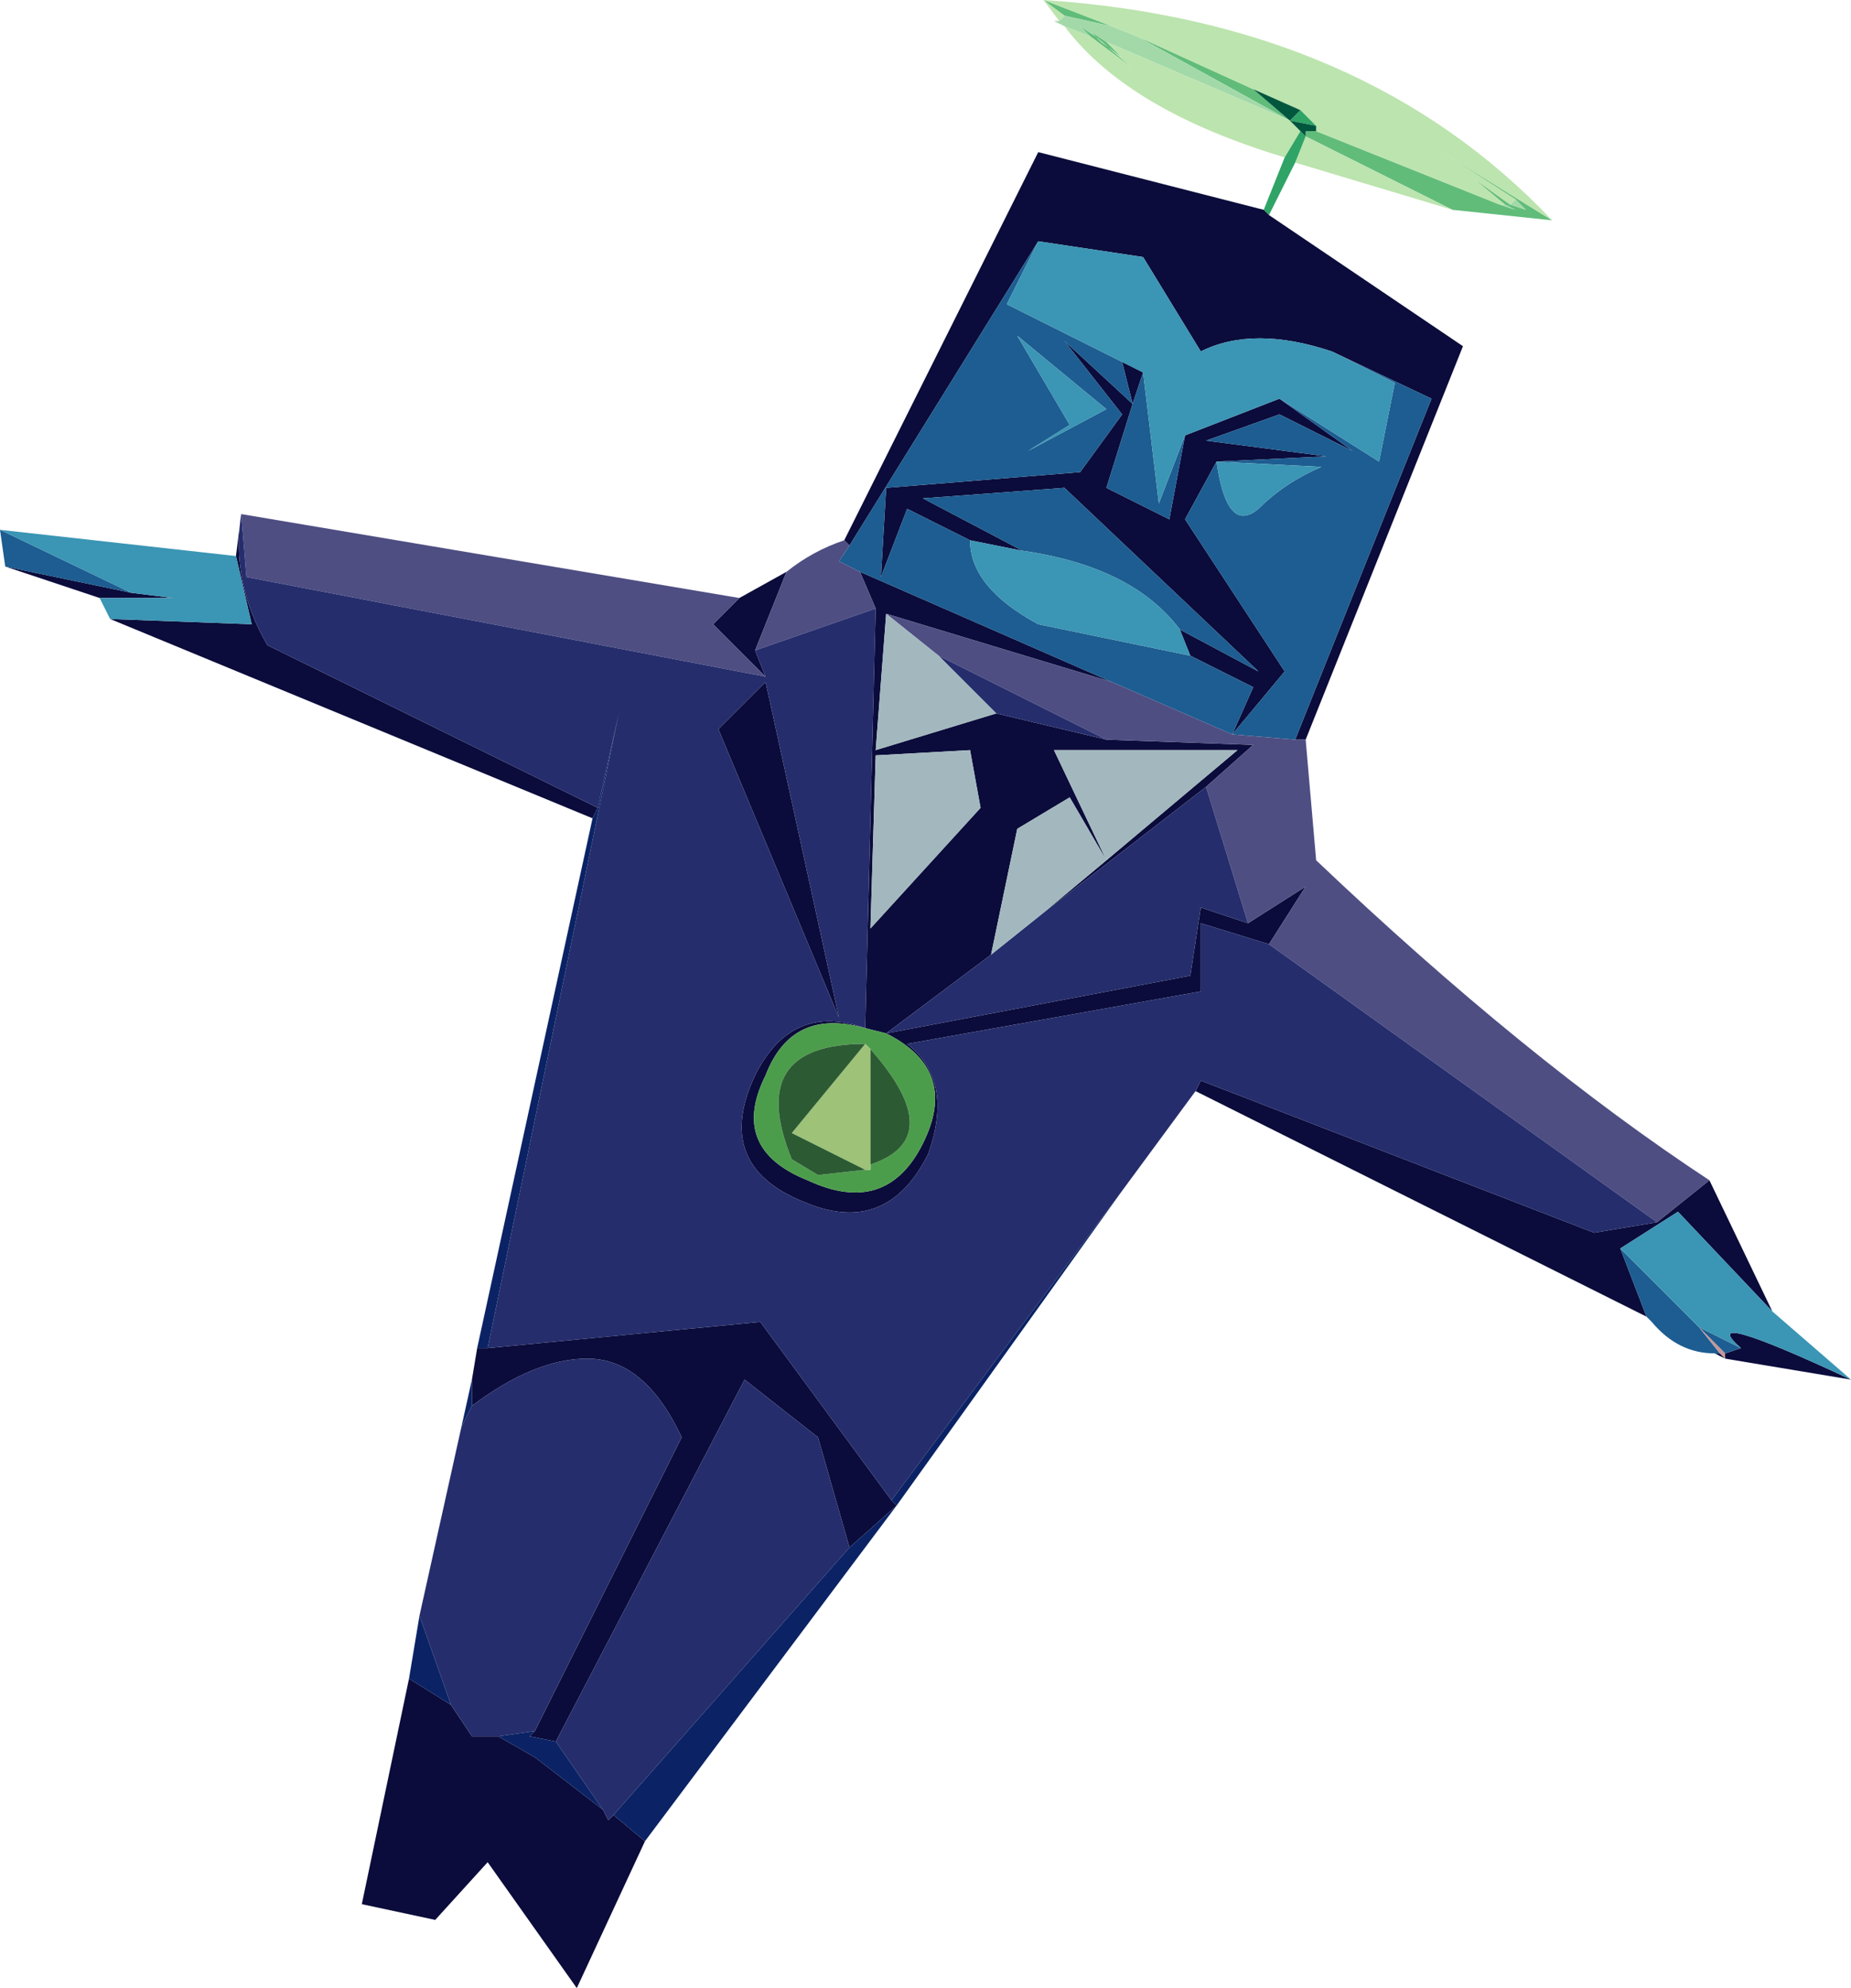 <?xml version="1.0" encoding="UTF-8" standalone="no"?>
<svg xmlns:xlink="http://www.w3.org/1999/xlink" height="18.95px" width="17.65px" xmlns="http://www.w3.org/2000/svg">
  <g transform="matrix(1.0, 0.0, 0.0, 1.0, 0.0, 0.0)">
    <path d="M14.4 1.95 L14.55 2.0 14.45 1.9 13.75 1.45 14.8 2.1 13.85 2.0 12.45 1.3 12.45 1.25 12.55 1.25 14.3 1.95 14.45 2.0 14.35 1.95 14.05 1.7 14.4 1.95 M10.55 0.4 L10.7 0.55 10.5 0.4 10.4 0.3 10.55 0.4 M10.45 0.35 L10.8 0.65 10.4 0.35 10.3 0.25 10.45 0.35 M11.95 0.85 L12.3 1.15 10.85 0.35 11.95 0.85 M10.6 0.25 L10.15 0.15 9.95 0.0 10.6 0.25" fill="#61bc7a" fill-rule="evenodd" stroke="none"/>
    <path d="M14.45 1.9 L14.55 2.0 14.4 1.95 14.45 1.9 M14.35 1.95 L14.45 2.0 14.3 1.95 14.35 1.95 M12.3 1.15 L10.55 0.4 10.4 0.3 10.5 0.4 10.45 0.35 10.3 0.25 10.4 0.35 10.15 0.25 10.05 0.2 10.1 0.2 10.15 0.15 10.6 0.25 10.85 0.35 12.3 1.15" fill="#a3d9a9" fill-rule="evenodd" stroke="none"/>
    <path d="M14.45 1.9 L14.4 1.95 14.05 1.7 14.35 1.95 14.3 1.95 12.55 1.25 12.55 1.2 12.4 1.05 11.95 0.85 10.85 0.35 10.6 0.25 9.95 0.0 10.15 0.15 10.1 0.2 9.95 0.0 Q13.0 0.2 14.8 2.1 L13.75 1.45 14.45 1.9 M12.45 1.25 L12.45 1.3 13.85 2.0 12.35 1.55 12.45 1.3 12.45 1.25 M12.4 1.25 L12.25 1.5 Q10.75 1.05 10.15 0.25 L10.4 0.35 10.8 0.65 10.45 0.35 10.5 0.4 10.7 0.55 10.55 0.4 12.3 1.15 12.4 1.25" fill="#bce4ae" fill-rule="evenodd" stroke="none"/>
    <path d="M12.45 1.3 L12.35 1.55 12.1 2.05 12.05 2.0 12.25 1.5 12.4 1.25 12.45 1.3 M12.4 1.05 L12.55 1.2 12.3 1.15 12.4 1.05" fill="#2fa466" fill-rule="evenodd" stroke="none"/>
    <path d="M12.55 1.25 L12.45 1.25 12.45 1.3 12.4 1.25 12.3 1.15 12.55 1.2 12.55 1.25 M12.4 1.05 L12.3 1.15 11.95 0.85 12.4 1.05" fill="#01563e" fill-rule="evenodd" stroke="none"/>
    <path d="M12.05 2.0 L12.1 2.05 13.95 3.3 12.45 7.05 12.35 7.05 13.65 3.8 12.7 3.35 Q11.95 3.1 11.45 3.35 L10.9 2.45 9.9 2.3 8.1 5.2 8.05 5.15 9.9 1.45 12.05 2.0 M12.2 3.8 L12.9 4.3 12.2 3.95 11.5 4.2 12.65 4.35 11.6 4.4 11.3 4.95 12.25 6.4 11.75 7.0 11.95 6.55 11.35 6.25 11.25 6.0 12.0 6.4 10.15 4.65 8.8 4.75 9.75 5.25 9.25 5.15 8.65 4.85 8.4 5.5 8.45 4.65 10.3 4.5 10.7 3.95 10.15 3.25 10.8 3.85 10.55 4.65 11.15 4.95 11.3 4.15 12.2 3.8 M10.6 6.5 L8.45 5.85 8.35 7.15 9.5 6.8 10.55 7.05 11.95 7.1 11.5 7.5 9.95 8.7 10.55 8.2 10.2 7.6 9.7 7.9 9.45 9.1 8.45 9.85 11.35 9.3 11.45 8.65 11.9 8.8 12.45 8.45 12.1 9.0 11.45 8.8 11.45 9.45 8.65 9.95 Q9.1 10.3 8.85 11.0 8.45 11.8 7.65 11.45 6.8 11.1 7.2 10.25 7.55 9.55 8.25 9.8 7.55 9.6 7.3 10.25 6.95 10.95 7.7 11.25 8.45 11.6 8.8 10.9 9.15 10.2 8.45 9.85 L8.25 9.8 8.35 5.8 8.2 5.45 10.6 6.5 M15.8 11.65 L16.3 11.25 16.9 12.5 16.0 11.55 15.45 11.9 15.7 12.55 11.4 10.4 11.45 10.3 15.2 11.75 15.8 11.65 M10.8 3.85 L10.7 3.45 10.9 3.55 10.8 3.85 M11.8 7.15 L10.05 7.15 10.55 8.2 11.8 7.15 M6.15 17.55 L5.5 18.95 4.65 17.75 4.15 18.3 3.45 18.15 3.9 16.0 4.3 16.25 4.5 16.55 4.75 16.55 5.1 16.75 5.75 17.25 5.8 17.35 5.85 17.3 6.15 17.55 M4.5 13.15 L4.55 12.85 4.65 12.85 7.25 12.6 8.5 14.3 8.55 14.35 8.1 14.75 7.8 13.7 7.1 13.15 5.3 16.6 5.05 16.55 5.1 16.5 6.5 13.7 Q6.15 12.95 5.6 12.95 5.1 12.95 4.5 13.4 L4.5 13.15 M5.65 7.8 L1.05 5.9 2.4 5.95 2.25 5.3 2.3 4.9 Q2.2 5.55 2.55 6.15 L5.7 7.7 5.65 7.8 M0.95 5.7 L0.05 5.4 1.25 5.65 1.65 5.7 0.95 5.7 M7.05 5.7 L7.5 5.45 7.2 6.2 7.3 6.45 6.8 5.95 7.05 5.7 M9.25 7.15 L8.35 7.2 8.3 8.85 9.35 7.7 9.25 7.15 M7.3 6.5 L8.0 9.7 6.85 6.95 7.3 6.5 M17.65 13.15 L16.45 12.95 16.35 12.9 16.4 12.9 16.45 12.95 16.45 12.9 16.6 12.85 Q16.15 12.45 17.65 13.15" fill="#0b0c3b" fill-rule="evenodd" stroke="none"/>
    <path d="M11.6 4.4 L12.65 4.35 11.5 4.2 12.2 3.95 12.9 4.3 12.2 3.8 13.15 4.4 13.3 3.65 12.7 3.35 13.65 3.8 12.35 7.05 11.75 7.0 12.25 6.4 11.3 4.95 11.6 4.4 Q11.7 5.1 12.0 4.85 12.25 4.6 12.6 4.45 L11.6 4.4 M11.3 4.15 L11.15 4.95 10.55 4.65 10.8 3.85 10.15 3.25 10.7 3.95 10.3 4.5 8.45 4.65 8.4 5.5 8.65 4.85 9.25 5.15 Q9.25 5.6 9.9 5.95 L11.35 6.25 11.95 6.55 11.75 7.0 10.6 6.5 8.2 5.45 8.0 5.35 8.1 5.2 9.9 2.3 9.6 2.9 10.7 3.45 10.8 3.85 10.9 3.55 11.05 4.8 11.3 4.15 M9.75 5.25 L8.8 4.75 10.15 4.65 12.0 6.4 11.25 6.0 Q10.8 5.4 9.75 5.25 M0.05 5.4 L0.0 5.05 1.25 5.65 0.05 5.4 M16.35 12.9 Q16.0 12.9 15.75 12.6 L15.7 12.55 15.45 11.9 16.2 12.65 16.4 12.9 16.35 12.9 M16.6 12.85 L16.45 12.9 16.2 12.65 16.6 12.85 M9.7 3.2 L10.2 4.05 9.8 4.3 10.55 3.9 9.7 3.2" fill="#1d5d91" fill-rule="evenodd" stroke="none"/>
    <path d="M11.6 4.4 L12.6 4.45 Q12.25 4.6 12.0 4.85 11.7 5.1 11.6 4.4 M12.7 3.35 L13.3 3.65 13.15 4.4 12.2 3.8 11.3 4.15 11.05 4.8 10.9 3.55 10.7 3.45 9.6 2.9 9.9 2.3 10.9 2.45 11.45 3.35 Q11.95 3.1 12.7 3.35 M9.25 5.15 L9.75 5.25 Q10.8 5.4 11.25 6.0 L11.35 6.25 9.9 5.95 Q9.25 5.6 9.25 5.15 M1.05 5.9 L0.95 5.7 1.65 5.7 1.25 5.65 0.0 5.05 2.25 5.3 2.4 5.95 1.05 5.9 M15.45 11.9 L16.0 11.55 16.9 12.5 17.65 13.15 Q16.15 12.45 16.6 12.85 L16.2 12.65 15.45 11.9 M9.7 3.2 L10.55 3.9 9.8 4.3 10.2 4.05 9.7 3.2" fill="#3b95b4" fill-rule="evenodd" stroke="none"/>
    <path d="M11.75 7.0 L12.35 7.05 12.45 7.05 12.55 8.2 Q14.55 10.1 16.3 11.25 L15.8 11.65 12.1 9.0 12.45 8.45 11.9 8.8 11.5 7.5 11.95 7.1 10.55 7.05 8.95 6.25 8.45 5.85 10.6 6.5 11.75 7.0 M8.1 5.2 L8.0 5.35 8.2 5.45 8.35 5.8 7.2 6.2 7.5 5.45 Q7.75 5.25 8.05 5.15 L8.1 5.2 M2.3 4.9 L7.05 5.7 6.8 5.95 7.3 6.45 2.35 5.5 2.3 4.9" fill="#4e4e83" fill-rule="evenodd" stroke="none"/>
    <path d="M8.95 6.25 L10.55 7.05 9.5 6.8 8.95 6.25 M11.5 7.5 L11.9 8.8 11.45 8.65 11.35 9.3 8.45 9.85 9.45 9.1 9.95 8.7 11.5 7.5 M12.1 9.0 L15.8 11.65 15.2 11.75 11.45 10.3 11.4 10.4 10.7 11.35 8.5 14.3 7.25 12.6 4.65 12.85 5.9 6.8 5.7 7.7 2.55 6.15 Q2.2 5.55 2.3 4.9 L2.35 5.5 7.3 6.45 7.2 6.2 8.35 5.8 8.25 9.8 Q7.55 9.55 7.2 10.25 6.8 11.1 7.65 11.45 8.45 11.8 8.85 11.0 9.1 10.3 8.65 9.95 L11.45 9.45 11.45 8.8 12.1 9.0 M4.0 15.4 L4.4 13.6 4.5 13.4 Q5.1 12.95 5.6 12.95 6.15 12.95 6.5 13.7 L5.1 16.5 4.75 16.55 4.5 16.55 4.3 16.25 4.0 15.4 M7.3 6.5 L6.85 6.95 8.0 9.7 7.3 6.5 M8.1 14.75 L5.85 17.3 5.8 17.35 5.75 17.25 5.3 16.6 7.1 13.15 7.8 13.7 8.1 14.75" fill="#252d6c" fill-rule="evenodd" stroke="none"/>
    <path d="M8.45 5.85 L8.95 6.25 9.5 6.8 8.35 7.15 8.45 5.85 M9.45 9.1 L9.7 7.9 10.2 7.6 10.55 8.2 9.95 8.7 9.45 9.1 M11.8 7.15 L10.55 8.2 10.05 7.15 11.8 7.15 M9.25 7.15 L9.35 7.7 8.3 8.85 8.35 7.2 9.25 7.15" fill="#a2b8be" fill-rule="evenodd" stroke="none"/>
    <path d="M10.7 11.35 L8.55 14.35 6.15 17.55 5.85 17.3 8.1 14.75 8.55 14.35 8.5 14.3 10.7 11.35 M3.9 16.0 L4.0 15.4 4.3 16.25 3.9 16.0 M4.4 13.6 L4.5 13.15 4.5 13.4 4.4 13.6 M4.55 12.85 L5.65 7.8 5.7 7.7 5.9 6.8 4.65 12.85 4.55 12.85 M5.3 16.6 L5.75 17.25 5.1 16.75 4.75 16.55 5.1 16.5 5.05 16.55 5.3 16.6" fill="#0b2365" fill-rule="evenodd" stroke="none"/>
    <path d="M8.45 9.85 Q9.15 10.2 8.8 10.9 8.45 11.6 7.7 11.25 6.95 10.95 7.3 10.25 7.55 9.6 8.25 9.8 L8.45 9.85 M8.3 10.0 L8.25 9.95 Q7.1 9.95 7.55 11.05 L7.8 11.2 8.25 11.15 8.3 11.15 8.3 11.1 Q9.05 10.85 8.3 10.0" fill="#4c9d4b" fill-rule="evenodd" stroke="none"/>
    <path d="M8.25 9.95 L8.3 10.0 8.3 11.1 8.3 11.15 8.25 11.15 7.55 10.8 8.25 9.95" fill="#9dc278" fill-rule="evenodd" stroke="none"/>
    <path d="M8.3 10.0 Q9.05 10.85 8.3 11.1 L8.3 10.0 M8.25 11.15 L7.8 11.2 7.55 11.05 Q7.1 9.95 8.25 9.95 L7.55 10.8 8.25 11.15" fill="#2c5b33" fill-rule="evenodd" stroke="none"/>
    <path d="M16.45 12.9 L16.45 12.95 16.4 12.9 16.2 12.65 16.45 12.9" fill="#c59799" fill-rule="evenodd" stroke="none"/>
  </g>
</svg>
